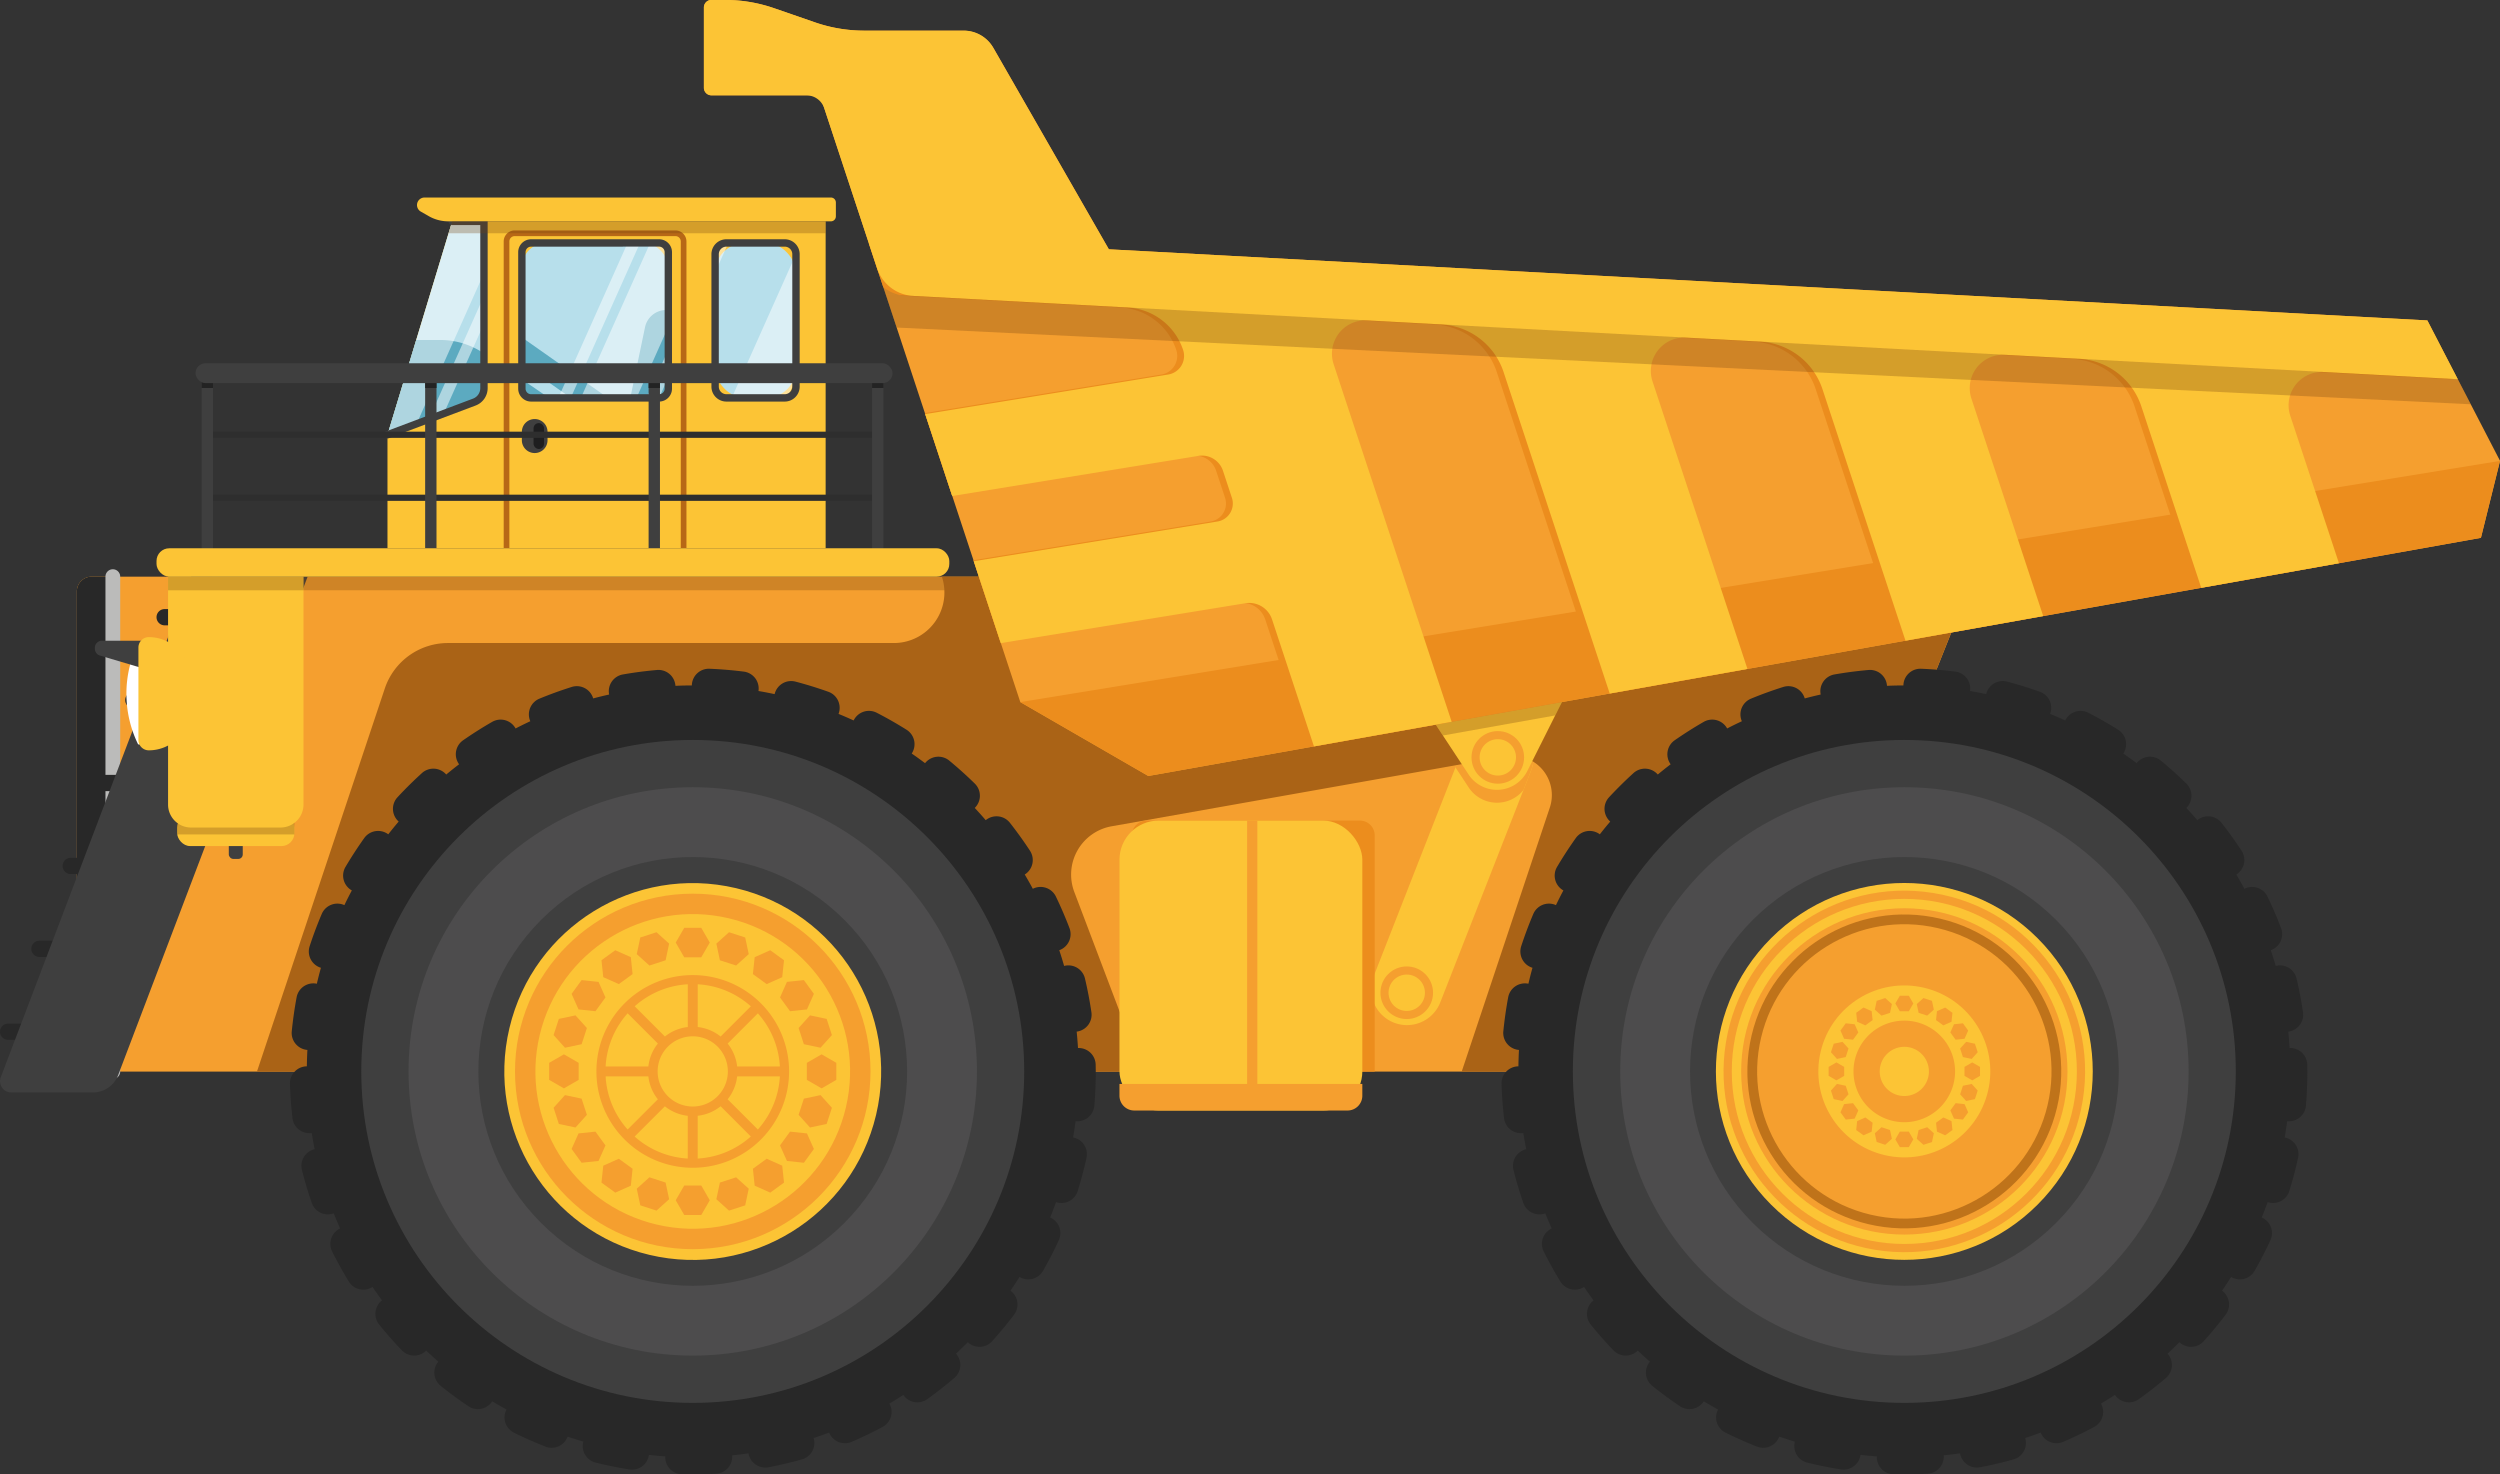 <svg xmlns="http://www.w3.org/2000/svg" width="360.288" height="212.484" viewBox="0 0 360.288 212.484">
  <rect x="0" y="0" width="360.288" height="212.484" fill="#333333" stroke="none"/>
  <g id="Group_29" data-name="Group 29" transform="translate(-1847.839 -600.149)">
    <g id="Group_26" data-name="Group 26" transform="translate(1847.839 600.149)">
      <path id="Path_4" data-name="Path 4" d="M2384,891.1H2141.236a2.127,2.127,0,0,1-2.127-2.127V821.9a2.127,2.127,0,0,1,2.127-2.127h271.223Z" transform="translate(-2128.033 -736.668)" fill="#f59f2f"/>
      <g id="Group_6" data-name="Group 6" transform="translate(197.61 103.996)">
        <path id="Path_5" data-name="Path 5" d="M2636.908,918.717a5.157,5.157,0,0,1-4.474-7.024l13.093-33.43a5.153,5.153,0,0,1,9.6,3.758l-13.093,33.43A5.156,5.156,0,0,1,2636.908,918.717Z" transform="translate(-2632.078 -874.989)" fill="#fcc435"/>
      </g>
      <path id="Path_6" data-name="Path 6" d="M2672.156,875.345a5.154,5.154,0,0,0-6.678,2.919l-1.3,3.328,1.9,2.882a4.89,4.89,0,0,0,7.9.369l1.1-2.821A5.153,5.153,0,0,0,2672.156,875.345Z" transform="translate(-2454.42 -770.992)" fill="#f59f2f"/>
      <path id="Path_7" data-name="Path 7" d="M2144.295,819.771h-3.059a2.127,2.127,0,0,0-2.127,2.127v67.075a2.127,2.127,0,0,0,2.127,2.127h3.059Z" transform="translate(-2128.033 -736.668)" fill="#282828"/>
      <g id="Group_7" data-name="Group 7" transform="translate(15.198 82.039)">
        <path id="Path_8" data-name="Path 8" d="M2151.067,890.417a1.063,1.063,0,0,1-1.063-1.063V818.024a1.063,1.063,0,1,1,2.126,0v71.329A1.063,1.063,0,0,1,2151.067,890.417Z" transform="translate(-2150.004 -816.961)" fill="#bbbbba"/>
      </g>
      <g id="Group_8" data-name="Group 8" transform="translate(0 81.059)">
        <path id="Path_9" data-name="Path 9" d="M2124.755,992.352h-13.742a1.173,1.173,0,0,1-1.173-1.173h0a1.174,1.174,0,0,1,1.173-1.173h13.742a1.173,1.173,0,0,1,1.173,1.173h0A1.173,1.173,0,0,1,2124.755,992.352Z" transform="translate(-2109.839 -923.547)" fill="#282828"/>
        <path id="Path_10" data-name="Path 10" d="M2136.677,960.775h-13.742a1.173,1.173,0,0,1-1.173-1.173h0a1.173,1.173,0,0,1,1.173-1.173h13.742a1.173,1.173,0,0,1,1.174,1.173h0A1.173,1.173,0,0,1,2136.677,960.775Z" transform="translate(-2117.251 -903.919)" fill="#282828"/>
        <path id="Path_11" data-name="Path 11" d="M2148.6,929.2h-13.742a1.173,1.173,0,0,1-1.173-1.173h0a1.173,1.173,0,0,1,1.173-1.173H2148.6a1.173,1.173,0,0,1,1.173,1.173h0A1.173,1.173,0,0,1,2148.6,929.2Z" transform="translate(-2124.661 -884.29)" fill="#282828"/>
        <path id="Path_12" data-name="Path 12" d="M2160.522,897.621H2146.78a1.173,1.173,0,0,1-1.173-1.173h0a1.173,1.173,0,0,1,1.173-1.173h13.742a1.174,1.174,0,0,1,1.174,1.173h0A1.174,1.174,0,0,1,2160.522,897.621Z" transform="translate(-2132.073 -864.661)" fill="#282828"/>
        <path id="Path_13" data-name="Path 13" d="M2172.445,866.044H2158.7a1.173,1.173,0,0,1-1.173-1.173h0a1.173,1.173,0,0,1,1.173-1.173h13.742a1.173,1.173,0,0,1,1.173,1.173h0A1.173,1.173,0,0,1,2172.445,866.044Z" transform="translate(-2139.484 -845.033)" fill="#282828"/>
        <path id="Path_14" data-name="Path 14" d="M2184.367,834.467h-13.742a1.173,1.173,0,0,1-1.173-1.173h0a1.173,1.173,0,0,1,1.173-1.173h13.742a1.173,1.173,0,0,1,1.173,1.173h0A1.173,1.173,0,0,1,2184.367,834.467Z" transform="translate(-2146.895 -825.404)" fill="#282828"/>
        <path id="Path_15" data-name="Path 15" d="M2126.866,888.248l28.087-73.878h-16.8l-28.2,74.188a1.614,1.614,0,0,0,1.509,2.188h11.79A3.875,3.875,0,0,0,2126.866,888.248Z" transform="translate(-2109.84 -814.37)" fill="#3f3f3f"/>
      </g>
      <path id="Path_16" data-name="Path 16" d="M2190.42,819.771v1.255a.708.708,0,0,0,.708.708H2309.21a.708.708,0,0,0,.708-.708v-1.255Z" transform="translate(-2159.929 -736.668)" fill="#764411" opacity="0.3"/>
      <path id="Path_17" data-name="Path 17" d="M2451.276,829.338l3.817-9.567H2306.406a7.283,7.283,0,0,1-6.916,9.567h-64.267a9.6,9.6,0,0,0-9.1,6.557L2207.7,891.1h127.6l-9.807-25.883a7.071,7.071,0,0,1,5.378-9.469l56.781-10.07a5.665,5.665,0,0,1,6.37,7.37l-12.7,38.052h45.311l24.643-61.763Z" transform="translate(-2170.669 -736.668)" fill="#aa6316"/>
      <path id="Path_18" data-name="Path 18" d="M2664.851,863.6a4.886,4.886,0,0,1-8.448.5l-3.487-5.294-3.486-5.295a4.886,4.886,0,0,1,3.794-7.564l6.328-.372,6.329-.372a4.886,4.886,0,0,1,4.654,7.068l-2.842,5.666Z" transform="translate(-2444.75 -752.47)" fill="#fcc435"/>
      <rect id="Rectangle_11" data-name="Rectangle 11" width="2.011" height="4.526" rx="0.643" transform="translate(32.973 119.259)" fill="#3f3f3f"/>
      <rect id="Rectangle_12" data-name="Rectangle 12" width="16.898" height="4.526" rx="1.864" transform="translate(25.529 117.405)" fill="#fcc435"/>
      <rect id="Rectangle_13" data-name="Rectangle 13" width="16.898" height="4.526" transform="translate(25.529 115.729)" fill="#764411" opacity="0.3"/>
      <path id="Path_19" data-name="Path 19" d="M2320.563,684.456h-53.822l-9.325,30.755V731.57h63.147Z" transform="translate(-2201.575 -652.555)" fill="#fcc435"/>
      <path id="Path_20" data-name="Path 20" d="M2257.416,715.212l12.2-4.593a2.633,2.633,0,0,0,1.705-2.464v-23.7h-4.58Z" transform="translate(-2201.574 -652.555)" fill="#b7dfeb"/>
      <path id="Path_21" data-name="Path 21" d="M2271.321,731.585h0a11.14,11.14,0,0,0-6.285-1.942h-3.48l-4.141,13.657,12.2-4.593a2.633,2.633,0,0,0,1.705-2.464Z" transform="translate(-2201.574 -680.644)" fill="#5caac0"/>
      <rect id="Rectangle_14" data-name="Rectangle 14" width="21.102" height="22.329" rx="3.516" transform="translate(75.208 35.013)" fill="#b7dfeb"/>
      <path id="Path_22" data-name="Path 22" d="M2308.6,732.392l7.054,4.962H2321l-12.406-8.728Z" transform="translate(-2233.389 -680.012)" fill="#5caac0"/>
      <path id="Path_23" data-name="Path 23" d="M2355.073,718.224a3.116,3.116,0,0,0-3.051,2.481l-2.122,10.182h4.143a1.33,1.33,0,0,0,1.331-1.33V718.224Z" transform="translate(-2259.064 -673.546)" fill="#5caac0"/>
      <path id="Path_24" data-name="Path 24" d="M2308.6,744.637v1.339a1.33,1.33,0,0,0,1.331,1.33h2.575Z" transform="translate(-2233.389 -689.964)" fill="#5caac0"/>
      <rect id="Rectangle_15" data-name="Rectangle 15" width="11.655" height="22.329" rx="4.292" transform="translate(103.058 35.013)" fill="#b7dfeb"/>
      <g id="Group_9" data-name="Group 9" transform="translate(72.591 33.209)">
        <path id="Path_25" data-name="Path 25" d="M2328.017,733.72h-.818V689.5a.768.768,0,0,0-.767-.767h-23.168a.767.767,0,0,0-.767.767V733.72h-.818V689.5a1.587,1.587,0,0,1,1.584-1.585h23.168a1.587,1.587,0,0,1,1.585,1.585Z" transform="translate(-2301.68 -687.914)" fill="#b76816"/>
      </g>
      <path id="Path_26" data-name="Path 26" d="M2626.3,646.326l-190.015-10.247-16.6-28.949a5.1,5.1,0,0,0-4.426-2.563h-14.237a21.719,21.719,0,0,1-7.105-1.2l-5.856-2.027a21.726,21.726,0,0,0-7.106-1.2h-1.943a1.088,1.088,0,0,0-1.087,1.088V612.8a1.088,1.088,0,0,0,1.087,1.088h14.149a2.069,2.069,0,0,1,1.965,1.421l28.394,86.018,18.448,10.651,192.054-34.322,2.752-11.092Z" transform="translate(-2276.48 -600.149)" fill="#f59f2f"/>
      <path id="Path_27" data-name="Path 27" d="M2667.813,853.14l-6.259,1.01-6.258,1.01a4.853,4.853,0,0,0-3.947,3.585l3.042,4.621,16.183-2.892,1.658-3.306a4.907,4.907,0,0,0,.509-1.786A4.856,4.856,0,0,0,2667.813,853.14Z" transform="translate(-2446.447 -757.37)" fill="#764411" opacity="0.3"/>
      <path id="Path_28" data-name="Path 28" d="M2444.061,703.142l-1.892-5.572,10.855,6.055Z" transform="translate(-2316.419 -660.707)" fill="#764411" opacity="0.3"/>
      <path id="Path_29" data-name="Path 29" d="M2498.416,810.442l213.255-34.762-2.753,11.092-192.053,34.322Z" transform="translate(-2351.383 -709.26)" fill="#ec8d1d"/>
      <path id="Path_30" data-name="Path 30" d="M2649.434,711.338l19.308,1.041-2.864-5.537c-8.378.377-16.762.556-25.146.193-6.189-.268-12.36-.881-18.529-1.426q-9.283-.82-18.561-1.673c-12.21-1.112-24.42-2.227-36.64-3.226q-9.294-.76-18.6-1.416a176.8,176.8,0,0,0-18.082-.035,172.4,172.4,0,0,1-18.388-.069c-6.292-.466-12.54-1.42-18.788-2.286a126.6,126.6,0,0,0-15.872-1.212,12.326,12.326,0,0,1-4.437-.835q-1.716.011-3.432,0c-6.726-.036-13.457-.318-20.148-1.021-2.848-.3-5.7-.644-8.534-1.063l2.086,6.32a5.814,5.814,0,0,0,3.336,1.28l30.883,1.665a8.951,8.951,0,0,1,8.017,6.131,2.715,2.715,0,0,1-2.142,3.53l-34.1,5.558,3.894,11.8,34.551-5.632a3.185,3.185,0,0,1,3.537,2.145l1.288,3.9a2.622,2.622,0,0,1-2.069,3.41l-34.2,5.576,3.894,11.8,34.319-5.594a3.461,3.461,0,0,1,3.843,2.331l6.041,18.3,19.847-3.547-17.012-51.534a4.808,4.808,0,0,1,4.825-6.308l10.705.577a10.007,10.007,0,0,1,8.964,6.856l15.3,46.338,19.847-3.547L2552.7,712.689a4.807,4.807,0,0,1,4.824-6.308l10.706.577a10.007,10.007,0,0,1,8.964,6.856l11.963,36.242L2609,746.509l-10.346-31.342a4.808,4.808,0,0,1,4.825-6.308l10.7.578a10.007,10.007,0,0,1,8.964,6.856l8.631,26.146,19.847-3.547-7.013-21.247A4.807,4.807,0,0,1,2649.434,711.338Z" transform="translate(-2315.521 -657.726)" fill="#ec8d1d"/>
      <path id="Path_31" data-name="Path 31" d="M2611.374,653.76l19.308,1.041-4.384-8.475-31.94-1.722-14.183-.765-24.559-1.324-3.708-.2-42.25-2.279-21.4-1.154-35.587-1.919L2442.3,636.4l-6.02-.325L2419.605,607a4.849,4.849,0,0,0-4.206-2.436h-14.384a21.719,21.719,0,0,1-7.105-1.2l-5.856-2.027a21.726,21.726,0,0,0-7.106-1.2h-1.943a1.088,1.088,0,0,0-1.087,1.088V612.8a1.088,1.088,0,0,0,1.087,1.088h13.686a2.711,2.711,0,0,1,2.574,1.861l7.612,23.06a5.817,5.817,0,0,0,5.211,3.986l30.882,1.665a8.95,8.95,0,0,1,8.017,6.131h0a2.715,2.715,0,0,1-2.142,3.531l-35.029,5.71,3.894,11.8,35.482-5.784a3.185,3.185,0,0,1,3.537,2.145l1.287,3.9a2.622,2.622,0,0,1-2.068,3.41l-35.135,5.728,3.894,11.8,35.25-5.746a3.46,3.46,0,0,1,3.843,2.331l6.041,18.3,19.847-3.547-17.011-51.534a4.808,4.808,0,0,1,4.825-6.308l10.7.577a10.008,10.008,0,0,1,8.964,6.856l15.3,46.338,19.846-3.547-13.678-41.438a4.807,4.807,0,0,1,4.823-6.308l10.706.578a10.007,10.007,0,0,1,8.964,6.856l11.963,36.242,19.847-3.547-10.346-31.342a4.808,4.808,0,0,1,4.825-6.308l10.7.577a10.007,10.007,0,0,1,8.964,6.856l8.631,26.146,19.846-3.547-7.013-21.247A4.807,4.807,0,0,1,2611.374,653.76Z" transform="translate(-2276.48 -600.149)" fill="#fcc435"/>
      <path id="Rectangle_16" data-name="Rectangle 16" d="M0,0H19.515a0,0,0,0,1,0,0V32.851a3.305,3.305,0,0,1-3.305,3.305H3.305A3.305,3.305,0,0,1,0,32.851V0A0,0,0,0,1,0,0Z" transform="translate(24.221 83.103)" fill="#fcc435"/>
      <rect id="Rectangle_17" data-name="Rectangle 17" width="19.515" height="1.967" transform="translate(24.221 83.103)" fill="#764411" opacity="0.3"/>
      <path id="Path_32" data-name="Path 32" d="M2573.784,912.683h-30.73a2.135,2.135,0,0,0-2.135,2.135v34.037h35V914.818A2.135,2.135,0,0,0,2573.784,912.683Z" transform="translate(-2377.802 -794.423)" fill="#ec8d1d"/>
      <rect id="Rectangle_18" data-name="Rectangle 18" width="35" height="41.778" rx="5.643" transform="translate(161.333 118.26)" fill="#fcc435"/>
      <path id="Path_33" data-name="Path 33" d="M2675.6,728.123l-1.868-3.611-226.56-12.218h0l1.575,4.77h0L2675.6,728.123Z" transform="translate(-2319.526 -669.86)" fill="#764411" opacity="0.3"/>
      <g id="Group_10" data-name="Group 10" transform="translate(55.842 31.901)">
        <path id="Path_34" data-name="Path 34" d="M2271.322,691.919v-7.463h-4.581l-9.325,30.755,4.2-1.58Z" transform="translate(-2257.417 -684.456)" fill="#fff" opacity="0.5"/>
        <path id="Path_35" data-name="Path 35" d="M2359.253,733.287l-3.113,6.964h1.79l1.323-2.961Z" transform="translate(-2318.784 -714.81)" fill="#fff" opacity="0.5"/>
        <path id="Path_36" data-name="Path 36" d="M2397.789,696.94c0-.006,0-.013,0-.02l-9.26,20.725h7.636a1.625,1.625,0,0,0,.4-.052l1.224-2.742Z" transform="translate(-2338.917 -692.204)" fill="#fff" opacity="0.5"/>
        <path id="Path_37" data-name="Path 37" d="M2334.257,692.68h-1.789l-9.984,22.329h1.789Z" transform="translate(-2297.863 -689.568)" fill="#fff" opacity="0.5"/>
        <path id="Path_38" data-name="Path 38" d="M2343.677,704.767V694.011a1.33,1.33,0,0,0-1.33-1.33h-1.28l-9.983,22.329h8.016Z" transform="translate(-2303.209 -689.568)" fill="#fff" opacity="0.5"/>
        <path id="Path_39" data-name="Path 39" d="M2383.823,692.68a1.624,1.624,0,0,0-1.624,1.624v2.645l1.908-4.269Z" transform="translate(-2334.983 -689.568)" fill="#fff" opacity="0.5"/>
        <path id="Path_40" data-name="Path 40" d="M2281.113,716.844v-4l-7.946,17.771,2.152-.81Z" transform="translate(-2267.207 -702.101)" fill="#fff" opacity="0.5"/>
      </g>
      <g id="Group_11" data-name="Group 11" transform="translate(55.31 31.369)">
        <path id="Path_41" data-name="Path 41" d="M2256.543,714.869a.532.532,0,0,1-.188-1.029l12.52-4.713a1.616,1.616,0,0,0,1.042-1.505V684.114h-4.049a.532.532,0,0,1,0-1.064h4.58a.532.532,0,0,1,.532.532v24.04a2.684,2.684,0,0,1-1.73,2.5l-12.52,4.713A.535.535,0,0,1,2256.543,714.869Z" transform="translate(-2256.011 -683.05)" fill="#3f3f3f"/>
      </g>
      <g id="Group_12" data-name="Group 12" transform="translate(74.676 34.481)">
        <path id="Path_42" data-name="Path 42" d="M2327.5,714.668h-18.442a1.864,1.864,0,0,1-1.862-1.862V693.137a1.864,1.864,0,0,1,1.862-1.862H2327.5a1.864,1.864,0,0,1,1.862,1.862v19.668A1.864,1.864,0,0,1,2327.5,714.668Zm-18.442-22.329a.8.8,0,0,0-.8.8v19.668a.8.8,0,0,0,.8.8H2327.5a.8.8,0,0,0,.8-.8V693.137a.8.8,0,0,0-.8-.8Z" transform="translate(-2307.192 -691.275)" fill="#3f3f3f"/>
      </g>
      <g id="Group_13" data-name="Group 13" transform="translate(102.527 34.481)">
        <path id="Path_43" data-name="Path 43" d="M2391.357,714.668h-8.407a2.158,2.158,0,0,1-2.156-2.156V693.431a2.158,2.158,0,0,1,2.156-2.156h8.407a2.158,2.158,0,0,1,2.156,2.156v19.081A2.158,2.158,0,0,1,2391.357,714.668Zm-8.407-22.329a1.094,1.094,0,0,0-1.092,1.092v19.081a1.094,1.094,0,0,0,1.092,1.092h8.407a1.093,1.093,0,0,0,1.092-1.092V693.431a1.093,1.093,0,0,0-1.092-1.092Z" transform="translate(-2380.794 -691.275)" fill="#3f3f3f"/>
      </g>
      <path id="Path_44" data-name="Path 44" d="M2269.745,675.377h58.563a.716.716,0,0,1,.716.716v2a.716.716,0,0,1-.716.716h-55.138a5.679,5.679,0,0,1-2.825-.752l-1.14-.653a1.088,1.088,0,0,1-.547-.944h0A1.087,1.087,0,0,1,2269.745,675.377Z" transform="translate(-2208.562 -646.911)" fill="#fcc435"/>
      <path id="Path_45" data-name="Path 45" d="M2280.683,686.173h54.343v-1.718H2281.2Z" transform="translate(-2216.037 -652.555)" fill="#764411" opacity="0.3"/>
      <path id="Rectangle_19" data-name="Rectangle 19" d="M1.85,0h0A1.85,1.85,0,0,1,3.7,1.85v1.2A1.85,1.85,0,0,1,1.85,4.9h0A1.85,1.85,0,0,1,0,3.052V1.85A1.85,1.85,0,0,1,1.85,0Z" transform="translate(75.208 60.391)" fill="#3f3f3f"/>
      <rect id="Rectangle_20" data-name="Rectangle 20" width="1.513" height="3.735" rx="0.757" transform="translate(76.891 60.974)" fill="#1e1e1f"/>
      <path id="Path_46" data-name="Path 46" d="M2159.677,859.667h2.647V845.053h-2.647a16.63,16.63,0,0,0,0,14.614Z" transform="translate(-2139.768 -752.384)" fill="#fff"/>
      <path id="Path_47" data-name="Path 47" d="M2146.692,846.31l6.794,2.019v-4.157h-6.5a1.023,1.023,0,0,0-1.023,1.023v.136A1.022,1.022,0,0,0,2146.692,846.31Z" transform="translate(-2132.293 -751.836)" fill="#3f3f3f"/>
      <path id="Rectangle_21" data-name="Rectangle 21" d="M1.5,0h0A5.917,5.917,0,0,1,7.413,5.917V10.4A5.917,5.917,0,0,1,1.5,16.318h0a1.5,1.5,0,0,1-1.5-1.5V1.5A1.5,1.5,0,0,1,1.5,0Z" transform="translate(19.948 91.818)" fill="#fcc435"/>
      <g id="Group_14" data-name="Group 14" transform="translate(41.786 96.38)">
        <path id="Path_48" data-name="Path 48" d="M2336.387,911.929a2.453,2.453,0,0,0-2.452-2.414h-.041l-.054,0q-.071-1.189-.191-2.364l.054-.006a2.455,2.455,0,0,0,2.071-2.785c-.24-1.628-.552-3.264-.93-4.863a2.454,2.454,0,0,0-2.952-1.825l-.053.014q-.324-1.143-.7-2.266l.052-.019a2.454,2.454,0,0,0,1.421-3.166c-.584-1.535-1.243-3.065-1.957-4.546a2.453,2.453,0,0,0-3.276-1.144l-.049.025q-.562-1.044-1.166-2.061l.047-.028a2.454,2.454,0,0,0,.707-3.4c-.9-1.374-1.872-2.726-2.887-4.02a2.454,2.454,0,0,0-3.446-.416l-.042.035q-.773-.9-1.581-1.766l.039-.038a2.454,2.454,0,0,0-.035-3.47c-1.174-1.151-2.412-2.265-3.679-3.312a2.453,2.453,0,0,0-3.454.328l-.034.043q-.947-.715-1.924-1.39l.031-.045a2.454,2.454,0,0,0-.775-3.383c-1.394-.874-2.842-1.7-4.3-2.45a2.453,2.453,0,0,0-3.3,1.061l-.024.05q-1.078-.495-2.179-.945c.007-.017.014-.033.02-.051a2.454,2.454,0,0,0-1.485-3.136c-1.548-.553-3.14-1.045-4.731-1.464a2.453,2.453,0,0,0-3,1.749c0,.018-.008.036-.013.054q-1.155-.25-2.327-.45c0-.018.006-.036.008-.054a2.454,2.454,0,0,0-2.127-2.742c-1.627-.206-3.286-.344-4.931-.411a2.45,2.45,0,0,0-2.552,2.351c0,.018,0,.036,0,.054q-1.191,0-2.37.056c0-.018,0-.037,0-.055a2.454,2.454,0,0,0-2.66-2.229c-1.64.145-3.291.361-4.908.644a2.454,2.454,0,0,0-1.994,2.84c0,.018.007.036.011.054q-1.161.256-2.3.561c-.005-.018-.01-.036-.015-.053a2.454,2.454,0,0,0-3.078-1.6c-1.568.493-3.135,1.062-4.655,1.688a2.454,2.454,0,0,0-1.334,3.2c.007.017.016.033.023.05q-1.075.5-2.124,1.044l-.026-.048a2.454,2.454,0,0,0-3.351-.9c-1.424.819-2.831,1.71-4.181,2.649a2.453,2.453,0,0,0-.615,3.416c.01.015.021.029.033.044q-.943.719-1.854,1.477l-.036-.041a2.454,2.454,0,0,0-3.467-.166c-1.216,1.105-2.4,2.276-3.519,3.481a2.454,2.454,0,0,0,.128,3.468l.041.036q-.769.9-1.5,1.839l-.044-.033a2.454,2.454,0,0,0-3.422.578c-.953,1.34-1.861,2.738-2.7,4.154a2.454,2.454,0,0,0,.867,3.36l.048.027q-.557,1.047-1.071,2.12l-.05-.023a2.454,2.454,0,0,0-3.218,1.3c-.643,1.515-1.229,3.076-1.739,4.64a2.454,2.454,0,0,0,1.57,3.095l.053.015q-.316,1.139-.587,2.3l-.053-.011a2.454,2.454,0,0,0-2.862,1.963c-.3,1.613-.535,3.262-.7,4.9a2.455,2.455,0,0,0,2.2,2.684l.055,0q-.065,1.178-.081,2.369h-.053a2.454,2.454,0,0,0-2.378,2.527c.05,1.646.171,3.306.359,4.935a2.454,2.454,0,0,0,2.435,2.173,2.4,2.4,0,0,0,.284-.017l.055-.008q.188,1.174.425,2.333l-.053.012a2.454,2.454,0,0,0-1.782,2.978c.4,1.595.876,3.192,1.413,4.746a2.452,2.452,0,0,0,3.12,1.52l.051-.019q.437,1.1.92,2.186l-.05.024a2.454,2.454,0,0,0-1.1,3.293c.735,1.469,1.543,2.925,2.4,4.328a2.452,2.452,0,0,0,3.374.812l.046-.03q.663.983,1.366,1.935l-.044.033a2.454,2.454,0,0,0-.366,3.451c1.033,1.278,2.134,2.527,3.271,3.714a2.454,2.454,0,0,0,3.469.072l.038-.038q.858.819,1.75,1.6l-.036.042a2.454,2.454,0,0,0,.379,3.449c1.283,1.029,2.625,2.016,3.99,2.932a2.454,2.454,0,0,0,3.405-.67c.01-.015.019-.031.029-.046q1.012.617,2.053,1.19c-.009.017-.018.032-.026.049a2.453,2.453,0,0,0,1.109,3.288c1.475.731,3,1.407,4.529,2.008a2.453,2.453,0,0,0,3.181-1.387l.02-.052q1.121.384,2.264.722c0,.018-.01.035-.015.053a2.454,2.454,0,0,0,1.793,2.971c1.595.394,3.228.725,4.853.982a2.452,2.452,0,0,0,2.807-2.041c0-.018.005-.036.008-.054q1.173.132,2.36.215c0,.018,0,.036,0,.055a2.453,2.453,0,0,0,2.388,2.518c.521.014,1.051.021,1.573.021,1.123,0,2.258-.032,3.374-.1a2.454,2.454,0,0,0,2.31-2.59c0-.018,0-.036,0-.054q1.184-.12,2.352-.29c0,.018.006.036.009.055a2.452,2.452,0,0,0,2.869,1.952c1.617-.307,3.239-.688,4.82-1.132a2.454,2.454,0,0,0,1.7-3.026c0-.018-.011-.035-.016-.053q1.128-.372,2.235-.79l.021.051a2.452,2.452,0,0,0,3.223,1.287c1.51-.648,3.01-1.37,4.46-2.146a2.454,2.454,0,0,0,1.007-3.321l-.027-.047q1.019-.6,2.01-1.251l.031.045a2.454,2.454,0,0,0,3.424.565c1.335-.957,2.646-1.984,3.9-3.052a2.454,2.454,0,0,0,.272-3.46l-.036-.04q.867-.809,1.7-1.654l.04.038a2.453,2.453,0,0,0,3.466-.179c1.1-1.22,2.163-2.5,3.157-3.813a2.454,2.454,0,0,0-.471-3.438l-.044-.032q.675-.975,1.308-1.98l.047.028a2.453,2.453,0,0,0,3.347-.916c.816-1.43,1.579-2.912,2.268-4.4a2.454,2.454,0,0,0-1.2-3.257l-.05-.022q.449-1.1.852-2.217l.052.018a2.452,2.452,0,0,0,3.071-1.616c.487-1.57.913-3.181,1.264-4.788a2.453,2.453,0,0,0-1.873-2.921l-.055-.01q.2-1.164.353-2.344l.054.006c.07.006.14.009.209.009a2.454,2.454,0,0,0,2.442-2.248c.138-1.633.208-3.3.208-4.943C2336.395,912.569,2336.392,912.247,2336.387,911.929Z" transform="translate(-2220.27 -854.86)" fill="#282828"/>
        <circle id="Ellipse_1" data-name="Ellipse 1" cx="47.769" cy="47.769" r="47.769" transform="translate(10.28 10.259)" fill="#3f3f3f"/>
        <circle id="Ellipse_2" data-name="Ellipse 2" cx="40.957" cy="40.957" r="40.957" transform="translate(17.092 17.071)" fill="#4d4c4d"/>
        <circle id="Ellipse_3" data-name="Ellipse 3" cx="30.895" cy="30.895" r="30.895" transform="translate(14.357 58.028) rotate(-45)" fill="#3f3f3f"/>
        <circle id="Ellipse_4" data-name="Ellipse 4" cx="27.156" cy="27.156" r="27.156" transform="matrix(0.23, -0.973, 0.973, 0.23, 25.38, 78.219)" fill="#fcc435"/>
        <circle id="Ellipse_5" data-name="Ellipse 5" cx="25.617" cy="25.617" r="25.617" transform="translate(32.433 32.411)" fill="#f59f2f"/>
        <circle id="Ellipse_6" data-name="Ellipse 6" cx="22.672" cy="22.672" r="22.672" transform="translate(30.775 74.885) rotate(-76.717)" fill="#fcc435"/>
        <path id="Path_49" data-name="Path 49" d="M2368.424,957.779l-1.227-2.125,1.227-2.125h2.454l1.227,2.125-1.227,2.125Z" transform="translate(-2311.601 -916.194)" fill="#f59f2f"/>
        <path id="Path_50" data-name="Path 50" d="M2383.182,959.244l-.51-2.4,1.823-1.642,2.334.758.51,2.4L2385.516,960Z" transform="translate(-2321.22 -917.233)" fill="#f59f2f"/>
        <path id="Path_51" data-name="Path 51" d="M2396.591,965.5l.256-2.441,2.241-1,1.986,1.442-.256,2.44-2.242,1Z" transform="translate(-2329.873 -921.497)" fill="#f59f2f"/>
        <path id="Path_52" data-name="Path 52" d="M2406.92,975.932l1-2.242,2.44-.257,1.443,1.985-1,2.242-2.44.257Z" transform="translate(-2336.294 -928.566)" fill="#f59f2f"/>
        <path id="Path_53" data-name="Path 53" d="M2414,988.687l1.641-1.824,2.4.509.759,2.333-1.641,1.824-2.4-.509Z" transform="translate(-2340.694 -936.914)" fill="#f59f2f"/>
        <path id="Path_54" data-name="Path 54" d="M2368.424,1051.67l-1.227,2.125,1.227,2.125h2.454l1.227-2.125-1.227-2.125Z" transform="translate(-2311.601 -977.199)" fill="#f59f2f"/>
        <path id="Path_55" data-name="Path 55" d="M2383.182,1049.3l-.51,2.4,1.823,1.642,2.334-.758.51-2.4-1.823-1.642Z" transform="translate(-2321.22 -975.255)" fill="#f59f2f"/>
        <path id="Path_56" data-name="Path 56" d="M2396.591,1042.914l.256,2.441,2.241,1,1.986-1.442-.256-2.441-2.242-1Z" transform="translate(-2329.873 -970.86)" fill="#f59f2f"/>
        <path id="Path_57" data-name="Path 57" d="M2406.92,1033.132l1,2.242,2.44.257,1.443-1.985-1-2.242-2.44-.257Z" transform="translate(-2336.294 -964.442)" fill="#f59f2f"/>
        <path id="Path_58" data-name="Path 58" d="M2414,1020.078l1.641,1.824,2.4-.509.759-2.333-1.641-1.824-2.4.509Z" transform="translate(-2340.694 -955.794)" fill="#f59f2f"/>
        <path id="Path_59" data-name="Path 59" d="M2417.134,1002.929l2.125-1.228,2.125,1.226,0,2.454-2.124,1.228-2.126-1.226Z" transform="translate(-2342.642 -946.137)" fill="#f59f2f"/>
        <path id="Path_60" data-name="Path 60" d="M2356.513,959.244l.51-2.4L2355.2,955.2l-2.334.758-.51,2.4,1.823,1.642Z" transform="translate(-2302.375 -917.233)" fill="#f59f2f"/>
        <path id="Path_61" data-name="Path 61" d="M2343.407,965.5l-.255-2.441-2.242-1-1.986,1.442.256,2.44,2.242,1Z" transform="translate(-2294.027 -921.497)" fill="#f59f2f"/>
        <path id="Path_62" data-name="Path 62" d="M2332.424,975.932l-1-2.242-2.44-.257-1.443,1.985,1,2.242,2.44.257Z" transform="translate(-2286.953 -928.566)" fill="#f59f2f"/>
        <path id="Path_63" data-name="Path 63" d="M2325.477,988.687l-1.641-1.824-2.4.509-.76,2.333,1.641,1.824,2.4-.509Z" transform="translate(-2282.683 -936.914)" fill="#f59f2f"/>
        <path id="Path_64" data-name="Path 64" d="M2356.513,1049.3l.51,2.4-1.823,1.642-2.334-.758-.51-2.4,1.823-1.642Z" transform="translate(-2302.375 -975.255)" fill="#f59f2f"/>
        <path id="Path_65" data-name="Path 65" d="M2343.407,1042.914l-.255,2.441-2.242,1-1.986-1.442.256-2.441,2.242-1Z" transform="translate(-2294.027 -970.86)" fill="#f59f2f"/>
        <path id="Path_66" data-name="Path 66" d="M2332.424,1033.132l-1,2.242-2.44.257-1.443-1.985,1-2.242,2.44-.257Z" transform="translate(-2286.953 -964.442)" fill="#f59f2f"/>
        <path id="Path_67" data-name="Path 67" d="M2325.477,1020.078l-1.641,1.824-2.4-.509-.76-2.333,1.641-1.824,2.4.509Z" transform="translate(-2282.683 -955.794)" fill="#f59f2f"/>
        <path id="Path_68" data-name="Path 68" d="M2323.244,1002.929l-2.124-1.228-2.126,1.226v2.454l2.124,1.228,2.126-1.226Z" transform="translate(-2281.637 -946.137)" fill="#f59f2f"/>
        <path id="Path_69" data-name="Path 69" d="M2350.874,971.524a13.884,13.884,0,1,0,13.884,13.884A13.884,13.884,0,0,0,2350.874,971.524Zm12.557,13.169h-6.16a6.4,6.4,0,0,0-1.369-3.3l4.355-4.356A12.527,12.527,0,0,1,2363.43,984.693Zm-12.557,5.773a5.059,5.059,0,1,1,5.059-5.058A5.058,5.058,0,0,1,2350.874,990.466Zm8.374-14.442-4.355,4.355a6.413,6.413,0,0,0-3.3-1.369v-6.159A12.527,12.527,0,0,1,2359.247,976.024Zm-9.088-3.173v6.159a6.41,6.41,0,0,0-3.3,1.369l-4.355-4.355A12.526,12.526,0,0,1,2350.159,972.851Zm-8.67,4.183,4.356,4.356a6.4,6.4,0,0,0-1.369,3.3h-6.16A12.523,12.523,0,0,1,2341.49,977.034Zm-3.173,9.088h6.16a6.4,6.4,0,0,0,1.369,3.3l-4.356,4.356A12.524,12.524,0,0,1,2338.317,986.122Zm4.183,8.67,4.355-4.356a6.4,6.4,0,0,0,3.3,1.369v6.159A12.528,12.528,0,0,1,2342.5,994.792Zm9.088,3.173V991.8a6.407,6.407,0,0,0,3.3-1.369l4.355,4.356A12.529,12.529,0,0,1,2351.588,997.964Zm8.669-4.183-4.355-4.356a6.4,6.4,0,0,0,1.369-3.3h6.16A12.528,12.528,0,0,1,2360.257,993.781Z" transform="translate(-2292.824 -927.38)" fill="#f59f2f"/>
      </g>
      <g id="Group_16" data-name="Group 16" transform="translate(216.393 96.38)">
        <path id="Path_70" data-name="Path 70" d="M2797.834,911.929a2.453,2.453,0,0,0-2.452-2.414h-.041l-.054,0q-.071-1.189-.191-2.364l.054-.006a2.455,2.455,0,0,0,2.071-2.785c-.24-1.628-.552-3.264-.93-4.863a2.454,2.454,0,0,0-2.952-1.825l-.053.014q-.324-1.143-.7-2.266l.053-.019a2.454,2.454,0,0,0,1.42-3.166c-.584-1.535-1.243-3.065-1.957-4.546a2.454,2.454,0,0,0-3.276-1.144l-.049.025q-.562-1.044-1.166-2.061c.016-.01.032-.018.047-.028a2.454,2.454,0,0,0,.707-3.4c-.9-1.374-1.872-2.726-2.887-4.02a2.454,2.454,0,0,0-3.446-.416l-.042.035q-.772-.9-1.581-1.766l.039-.038a2.454,2.454,0,0,0-.035-3.47c-1.175-1.151-2.412-2.265-3.679-3.312a2.454,2.454,0,0,0-3.455.328c-.012.014-.022.029-.033.043q-.947-.715-1.924-1.39c.01-.015.021-.029.031-.045a2.454,2.454,0,0,0-.775-3.383c-1.394-.874-2.842-1.7-4.3-2.45a2.453,2.453,0,0,0-3.3,1.061c-.009.016-.016.033-.024.05q-1.078-.495-2.18-.945c.006-.017.014-.033.02-.051a2.454,2.454,0,0,0-1.486-3.136c-1.548-.553-3.139-1.045-4.731-1.464a2.453,2.453,0,0,0-3,1.749c0,.018-.008.036-.013.054q-1.155-.25-2.328-.45c0-.018.006-.036.009-.054a2.454,2.454,0,0,0-2.127-2.742c-1.627-.206-3.286-.344-4.932-.411a2.45,2.45,0,0,0-2.552,2.351c0,.018,0,.036,0,.054q-1.191,0-2.37.056c0-.018,0-.037,0-.055a2.454,2.454,0,0,0-2.66-2.229c-1.64.145-3.292.361-4.908.644a2.454,2.454,0,0,0-1.994,2.84c0,.018.007.036.011.054q-1.161.256-2.3.561c0-.018-.01-.036-.015-.053a2.454,2.454,0,0,0-3.078-1.6c-1.568.493-3.135,1.062-4.655,1.688a2.454,2.454,0,0,0-1.334,3.2c.007.017.015.033.023.05q-1.075.5-2.124,1.044l-.026-.048a2.454,2.454,0,0,0-3.351-.9c-1.424.819-2.83,1.71-4.181,2.649a2.453,2.453,0,0,0-.615,3.416l.032.044q-.943.719-1.854,1.477l-.035-.041a2.454,2.454,0,0,0-3.467-.166c-1.216,1.105-2.4,2.276-3.519,3.481a2.454,2.454,0,0,0,.128,3.468l.041.036q-.769.9-1.5,1.839l-.044-.033a2.453,2.453,0,0,0-3.422.578c-.954,1.34-1.861,2.738-2.7,4.154a2.454,2.454,0,0,0,.866,3.36l.049.027q-.557,1.047-1.071,2.12l-.05-.023a2.454,2.454,0,0,0-3.218,1.3c-.644,1.515-1.229,3.076-1.739,4.64a2.454,2.454,0,0,0,1.57,3.095l.054.015q-.318,1.139-.587,2.3l-.054-.011a2.453,2.453,0,0,0-2.861,1.963c-.3,1.613-.535,3.262-.7,4.9a2.455,2.455,0,0,0,2.2,2.684l.055,0q-.065,1.178-.081,2.369h-.053a2.454,2.454,0,0,0-2.378,2.527c.051,1.646.171,3.306.359,4.935a2.454,2.454,0,0,0,2.435,2.173,2.415,2.415,0,0,0,.285-.017l.054-.008q.189,1.174.425,2.333l-.053.012a2.454,2.454,0,0,0-1.782,2.978c.4,1.595.876,3.192,1.413,4.746a2.452,2.452,0,0,0,3.12,1.52l.052-.019q.437,1.1.92,2.186l-.05.024a2.454,2.454,0,0,0-1.1,3.293c.735,1.469,1.543,2.925,2.4,4.328a2.453,2.453,0,0,0,3.374.812l.045-.03q.663.983,1.367,1.935l-.044.033a2.454,2.454,0,0,0-.367,3.451c1.033,1.278,2.134,2.527,3.272,3.714a2.454,2.454,0,0,0,3.469.072l.038-.038q.857.819,1.75,1.6l-.035.042a2.454,2.454,0,0,0,.378,3.449c1.283,1.029,2.626,2.016,3.99,2.932a2.454,2.454,0,0,0,3.405-.67l.029-.046q1.012.617,2.053,1.19c-.008.017-.018.032-.026.049a2.454,2.454,0,0,0,1.109,3.288c1.475.731,3,1.407,4.529,2.008a2.453,2.453,0,0,0,3.181-1.387l.019-.052q1.122.384,2.264.722l-.014.053a2.454,2.454,0,0,0,1.793,2.971c1.594.394,3.227.725,4.853.982a2.453,2.453,0,0,0,2.807-2.041c0-.018,0-.036.007-.054q1.173.132,2.36.215c0,.018,0,.036,0,.055a2.454,2.454,0,0,0,2.388,2.518c.521.014,1.05.021,1.573.021,1.123,0,2.258-.032,3.374-.1a2.454,2.454,0,0,0,2.309-2.59c0-.018,0-.036,0-.054q1.183-.12,2.353-.29c0,.018.005.036.009.055a2.451,2.451,0,0,0,2.869,1.952c1.617-.307,3.239-.688,4.821-1.132a2.454,2.454,0,0,0,1.7-3.026l-.016-.053q1.129-.372,2.236-.79l.021.051a2.451,2.451,0,0,0,3.223,1.287c1.51-.648,3.011-1.37,4.46-2.146a2.454,2.454,0,0,0,1.007-3.321c-.008-.016-.018-.031-.027-.047q1.019-.6,2.01-1.251l.031.045a2.454,2.454,0,0,0,3.424.565c1.336-.957,2.647-1.984,3.9-3.052a2.454,2.454,0,0,0,.273-3.46l-.036-.04q.867-.809,1.7-1.654l.04.038a2.454,2.454,0,0,0,3.466-.179c1.1-1.22,2.163-2.5,3.157-3.813a2.453,2.453,0,0,0-.472-3.438l-.044-.032q.675-.975,1.308-1.98l.047.028a2.453,2.453,0,0,0,3.348-.916c.816-1.43,1.579-2.912,2.268-4.4a2.454,2.454,0,0,0-1.2-3.257l-.05-.022q.45-1.1.851-2.217l.053.018a2.452,2.452,0,0,0,3.071-1.616c.488-1.57.912-3.181,1.264-4.788a2.454,2.454,0,0,0-1.874-2.921l-.054-.01q.2-1.164.353-2.344l.054.006c.07.006.14.009.209.009a2.454,2.454,0,0,0,2.442-2.248c.138-1.633.207-3.3.207-4.943C2797.842,912.569,2797.839,912.247,2797.834,911.929Z" transform="translate(-2681.717 -854.86)" fill="#282828"/>
        <circle id="Ellipse_7" data-name="Ellipse 7" cx="47.769" cy="47.769" r="47.769" transform="translate(10.28 10.259)" fill="#3f3f3f"/>
        <circle id="Ellipse_8" data-name="Ellipse 8" cx="40.957" cy="40.957" r="40.957" transform="translate(17.106 17.071)" fill="#4d4c4d"/>
        <circle id="Ellipse_9" data-name="Ellipse 9" cx="30.895" cy="30.895" r="30.895" transform="translate(14.37 58.028) rotate(-45)" fill="#3f3f3f"/>
        <circle id="Ellipse_10" data-name="Ellipse 10" cx="27.156" cy="27.156" r="27.156" transform="translate(19.645 58.028) rotate(-45)" fill="#fcc435"/>
        <circle id="Ellipse_11" data-name="Ellipse 11" cx="26.05" cy="26.05" r="26.05" transform="translate(28.163 79.569) rotate(-80.783)" fill="#f59f2f"/>
        <circle id="Ellipse_12" data-name="Ellipse 12" cx="24.866" cy="24.866" r="24.866" transform="translate(33.183 33.162)" fill="#fcc435"/>
        <circle id="Ellipse_13" data-name="Ellipse 13" cx="23.514" cy="23.514" r="23.514" transform="translate(34.535 34.514)" fill="#f59f2f"/>
        <circle id="Ellipse_14" data-name="Ellipse 14" cx="22.614" cy="22.614" r="22.614" transform="translate(30.844 74.842) rotate(-76.717)" fill="#bf731a"/>
        <circle id="Ellipse_15" data-name="Ellipse 15" cx="21.209" cy="21.209" r="21.209" transform="translate(32.535 73.797) rotate(-76.717)" fill="#f59f2f"/>
        <circle id="Ellipse_16" data-name="Ellipse 16" cx="12.39" cy="12.39" r="12.39" transform="translate(43.144 67.24) rotate(-76.717)" fill="#fcc435"/>
        <g id="Group_15" data-name="Group 15" transform="translate(47.139 47.118)">
          <path id="Path_71" data-name="Path 71" d="M2832.356,981.624l-.647-1.12.647-1.12h1.294l.647,1.12-.647,1.12Z" transform="translate(-2822.093 -979.383)" fill="#f59f2f"/>
          <path id="Path_72" data-name="Path 72" d="M2840.137,982.4l-.269-1.266.962-.866,1.23.4.269,1.266-.961.866Z" transform="translate(-2827.165 -979.932)" fill="#f59f2f"/>
          <path id="Path_73" data-name="Path 73" d="M2847.208,985.694l.135-1.287,1.182-.526,1.047.76-.135,1.287-1.182.526Z" transform="translate(-2831.727 -982.179)" fill="#f59f2f"/>
          <path id="Path_74" data-name="Path 74" d="M2852.653,991.2l.526-1.182,1.287-.136.76,1.046-.526,1.182-1.287.136Z" transform="translate(-2835.112 -985.906)" fill="#f59f2f"/>
          <path id="Path_75" data-name="Path 75" d="M2856.385,997.919l.865-.962,1.266.268.4,1.23-.865.962-1.265-.268Z" transform="translate(-2837.432 -990.308)" fill="#f59f2f"/>
          <path id="Path_76" data-name="Path 76" d="M2832.356,1031.126l-.647,1.12.647,1.12h1.294l.647-1.12-.647-1.12Z" transform="translate(-2822.093 -1011.547)" fill="#f59f2f"/>
          <path id="Path_77" data-name="Path 77" d="M2840.137,1029.877l-.269,1.265.962.866,1.23-.4.269-1.266-.961-.866Z" transform="translate(-2827.165 -1010.522)" fill="#f59f2f"/>
          <path id="Path_78" data-name="Path 78" d="M2847.208,1026.509l.135,1.287,1.182.527,1.047-.76-.135-1.287-1.182-.526Z" transform="translate(-2831.727 -1008.205)" fill="#f59f2f"/>
          <path id="Path_79" data-name="Path 79" d="M2852.653,1021.352l.526,1.182,1.287.136.76-1.046-.526-1.182-1.287-.136Z" transform="translate(-2835.112 -1004.821)" fill="#f59f2f"/>
          <path id="Path_80" data-name="Path 80" d="M2856.385,1014.47l.865.962,1.266-.268.4-1.23-.865-.962-1.265.268Z" transform="translate(-2837.432 -1000.262)" fill="#f59f2f"/>
          <path id="Path_81" data-name="Path 81" d="M2858.038,1005.428l1.12-.647,1.121.646v1.294l-1.12.648-1.121-.646Z" transform="translate(-2838.459 -995.171)" fill="#f59f2f"/>
          <path id="Path_82" data-name="Path 82" d="M2826.077,982.4l.269-1.266-.961-.866-1.23.4-.269,1.266.961.866Z" transform="translate(-2817.229 -979.932)" fill="#f59f2f"/>
          <path id="Path_83" data-name="Path 83" d="M2819.168,985.694l-.135-1.287-1.182-.526-1.047.76.135,1.287,1.182.526Z" transform="translate(-2812.828 -982.179)" fill="#f59f2f"/>
          <path id="Path_84" data-name="Path 84" d="M2813.377,991.2l-.526-1.182-1.287-.136-.76,1.046.526,1.182,1.287.136Z" transform="translate(-2809.098 -985.906)" fill="#f59f2f"/>
          <path id="Path_85" data-name="Path 85" d="M2809.715,997.919l-.865-.962-1.266.268-.4,1.23.865.962,1.266-.268Z" transform="translate(-2806.848 -990.308)" fill="#f59f2f"/>
          <path id="Path_86" data-name="Path 86" d="M2826.077,1029.877l.269,1.265-.961.866-1.23-.4-.269-1.266.961-.866Z" transform="translate(-2817.229 -1010.522)" fill="#f59f2f"/>
          <path id="Path_87" data-name="Path 87" d="M2819.168,1026.509l-.135,1.287-1.182.527-1.047-.76.135-1.287,1.182-.526Z" transform="translate(-2812.828 -1008.205)" fill="#f59f2f"/>
          <path id="Path_88" data-name="Path 88" d="M2813.377,1021.352l-.526,1.182-1.287.136-.76-1.046.526-1.182,1.287-.136Z" transform="translate(-2809.098 -1004.821)" fill="#f59f2f"/>
          <path id="Path_89" data-name="Path 89" d="M2809.715,1014.47l-.865.962-1.266-.268-.4-1.23.865-.962,1.266.268Z" transform="translate(-2806.848 -1000.262)" fill="#f59f2f"/>
          <path id="Path_90" data-name="Path 90" d="M2808.538,1005.428l-1.12-.647-1.121.646v1.294l1.12.648,1.121-.646Z" transform="translate(-2806.296 -995.171)" fill="#f59f2f"/>
          <path id="Path_91" data-name="Path 91" d="M2823.1,988.871a7.32,7.32,0,1,0,7.32,7.32A7.319,7.319,0,0,0,2823.1,988.871Z" transform="translate(-2812.195 -985.281)" fill="#f59f2f"/>
          <path id="Path_92" data-name="Path 92" d="M2829.306,998.848a3.545,3.545,0,1,0,3.544,3.545A3.545,3.545,0,0,0,2829.306,998.848Z" transform="translate(-2818.396 -991.483)" fill="#fcc435"/>
        </g>
      </g>
      <g id="Group_25" data-name="Group 25" transform="translate(28.181 52.351)">
        <g id="Group_17" data-name="Group 17" transform="translate(1.251 9.856)">
          <path id="Path_93" data-name="Path 93" d="M2284.688,765.447H2188.07a.45.45,0,0,1,0-.9h96.617a.45.45,0,1,1,0,.9Z" transform="translate(-2187.62 -764.547)" fill="#2e2e2e"/>
        </g>
        <g id="Group_18" data-name="Group 18" transform="translate(1.251 18.935)">
          <path id="Path_94" data-name="Path 94" d="M2284.688,789.442H2188.07a.45.45,0,0,1,0-.9h96.617a.45.45,0,1,1,0,.9Z" transform="translate(-2187.62 -788.542)" fill="#2e2e2e"/>
        </g>
        <g id="Group_19" data-name="Group 19" transform="translate(0.882 0.613)">
          <path id="Path_95" data-name="Path 95" d="M2187.465,766.991a.818.818,0,0,1-.818-.818V740.94a.818.818,0,0,1,1.636,0v25.233A.818.818,0,0,1,2187.465,766.991Z" transform="translate(-2186.647 -740.122)" fill="#3f3f3f"/>
        </g>
        <g id="Group_20" data-name="Group 20" transform="translate(33.088 0.613)">
          <path id="Path_96" data-name="Path 96" d="M2272.579,766.991a.818.818,0,0,1-.818-.818V740.94a.818.818,0,1,1,1.635,0v25.233A.818.818,0,0,1,2272.579,766.991Z" transform="translate(-2271.76 -740.122)" fill="#3f3f3f"/>
        </g>
        <g id="Group_21" data-name="Group 21" transform="translate(65.294 0.613)">
          <path id="Path_97" data-name="Path 97" d="M2357.691,766.991a.818.818,0,0,1-.818-.818V740.94a.818.818,0,1,1,1.636,0v25.233A.818.818,0,0,1,2357.691,766.991Z" transform="translate(-2356.873 -740.122)" fill="#3f3f3f"/>
        </g>
        <g id="Group_22" data-name="Group 22" transform="translate(97.5 0.613)">
          <path id="Path_98" data-name="Path 98" d="M2442.8,766.991a.818.818,0,0,1-.818-.818V740.94a.818.818,0,1,1,1.636,0v25.233A.818.818,0,0,1,2442.8,766.991Z" transform="translate(-2441.986 -740.122)" fill="#3f3f3f"/>
        </g>
        <g id="Group_23" data-name="Group 23" transform="translate(0.882 0.702)">
          <path id="Path_99" data-name="Path 99" d="M2188.283,743.22v-2.134a.817.817,0,0,0-.449-.729h-.738a.817.817,0,0,0-.449.729v2.134Z" transform="translate(-2186.647 -740.357)" fill="#232323"/>
          <path id="Path_100" data-name="Path 100" d="M2441.986,741.086v2.134h1.636v-2.134a.818.818,0,0,0-.448-.729h-.739A.817.817,0,0,0,2441.986,741.086Z" transform="translate(-2345.368 -740.357)" fill="#232323"/>
          <path id="Path_101" data-name="Path 101" d="M2273.4,741.086a.816.816,0,0,0-.448-.729h-.739a.818.818,0,0,0-.448.729v2.134h1.635Z" transform="translate(-2239.554 -740.357)" fill="#232323"/>
          <path id="Path_102" data-name="Path 102" d="M2358.509,741.086a.817.817,0,0,0-.448-.729h-.739a.818.818,0,0,0-.448.729v2.134h1.636Z" transform="translate(-2292.461 -740.357)" fill="#232323"/>
        </g>
        <g id="Group_24" data-name="Group 24">
          <rect id="Rectangle_22" data-name="Rectangle 22" width="100.446" height="2.863" rx="1.431" fill="#3f3f3f"/>
        </g>
      </g>
      <rect id="Rectangle_23" data-name="Rectangle 23" width="114.255" height="4.087" rx="1.829" transform="translate(22.557 79.016)" fill="#fcc435"/>
      <circle id="Ellipse_17" data-name="Ellipse 17" cx="3.79" cy="3.79" r="3.79" transform="translate(212.067 105.361)" fill="#f59f2f"/>
      <path id="Path_103" data-name="Path 103" d="M2678.615,884.3a2.622,2.622,0,1,1-2.622-2.622A2.622,2.622,0,0,1,2678.615,884.3Z" transform="translate(-2460.136 -775.152)" fill="#fcc435"/>
      <circle id="Ellipse_18" data-name="Ellipse 18" cx="3.79" cy="3.79" r="3.79" transform="matrix(0.102, -0.995, 0.995, 0.102, 198.576, 146.454)" fill="#f59f2f"/>
      <circle id="Ellipse_19" data-name="Ellipse 19" cx="2.622" cy="2.622" r="2.622" transform="translate(199.641 141.024) rotate(-11.489)" fill="#fcc435"/>
      <path id="Path_104" data-name="Path 104" d="M2536.205,1012.971v1.7a2.136,2.136,0,0,0,2.135,2.135h30.73a2.135,2.135,0,0,0,2.135-2.135v-1.7Z" transform="translate(-2374.873 -856.763)" fill="#f59f2f"/>
      <rect id="Rectangle_24" data-name="Rectangle 24" width="1.477" height="38.591" transform="translate(179.725 118.26)" fill="#f59f2f"/>
    </g>
  </g>
</svg>
